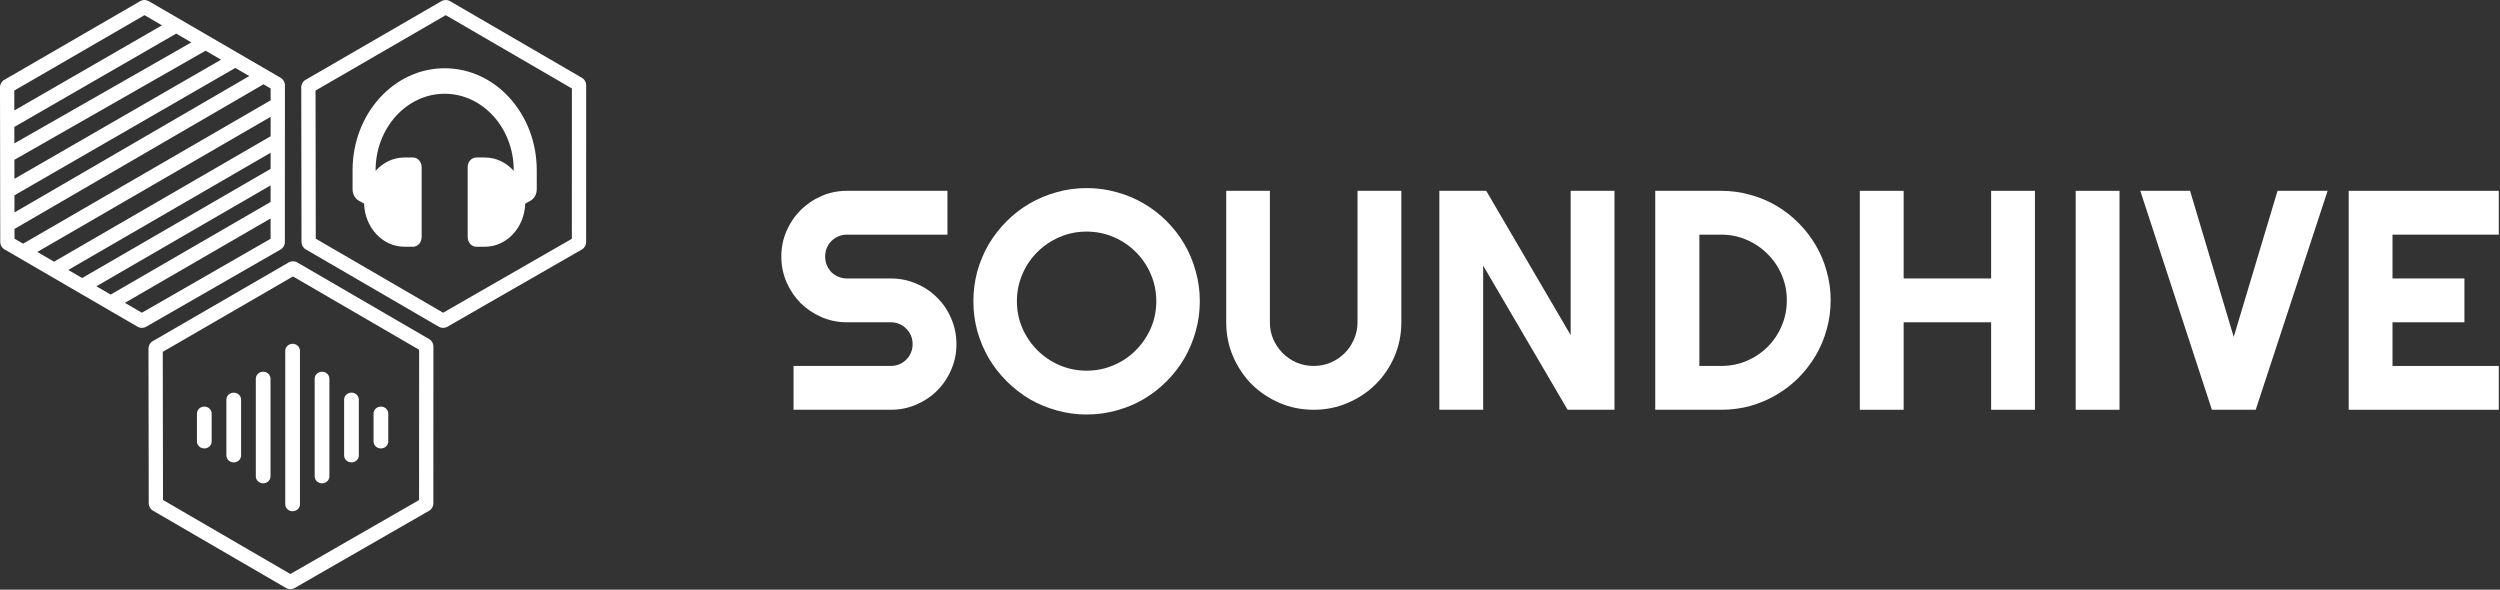<svg width="1751" height="413" viewBox="0 0 1751 413" fill="none" xmlns="http://www.w3.org/2000/svg">
<rect x="0" y="0" width="1751" height="413" fill="#333333" stroke="none"/>
<path fill-rule="evenodd" clip-rule="evenodd" d="M104.216 0.813C102.355 -0.269 100.057 -0.271 98.194 0.808L2.993 55.933C1.138 57.008 -0.003 58.991 7.6738e-06 61.135L0.173 169.499C0.176 171.633 1.313 173.605 3.158 174.677L96.346 228.839C98.201 229.917 100.49 229.923 102.35 228.854L196.507 174.758C198.369 173.689 199.517 171.705 199.518 169.558L199.558 59.681C199.559 57.542 198.421 55.565 196.573 54.491L104.216 0.813ZM10.004 63.43L101.197 10.624L113.446 17.743L10.026 77.373L10.004 63.43ZM10.044 88.905L123.416 23.538L134.013 29.697L10.063 100.429L10.044 88.905ZM10.081 111.932L144.008 35.507L154.829 41.796L10.102 125.252L10.081 111.932ZM10.121 136.785L164.799 47.59L174.581 53.275L10.14 148.79L10.121 136.785ZM10.158 160.344L184.533 59.059L189.557 61.98L189.554 70.26L16.174 170.676L10.169 167.186L10.158 160.344ZM26.133 176.464L189.55 81.818L189.545 95.427L37.859 183.279L26.133 176.464ZM47.818 189.067L189.541 106.986L189.536 118.278L57.547 194.722L47.818 189.067ZM67.506 200.51L189.532 129.837L189.528 141.445L77.508 206.323L67.506 200.51ZM87.467 212.112L189.524 153.003L189.519 167.24L99.373 219.031L87.467 212.112Z" fill="white"/>
<path d="M311.439 47.809C275.793 47.809 246.939 79.755 246.939 119.238V132.63C246.939 134.289 247.356 135.914 248.144 137.324C248.931 138.735 250.057 139.875 251.396 140.616L255.02 142.623C255.527 159.389 267.958 172.809 283.221 172.809H289.268C292.607 172.809 295.314 169.811 295.314 166.113V117.005C295.314 113.307 292.607 110.309 289.268 110.309H283.221C275.324 110.309 268.186 113.902 263.064 119.692V119.238C263.064 89.698 284.765 65.666 311.439 65.666C338.113 65.666 359.814 89.698 359.814 119.238V119.692C354.692 113.902 347.555 110.309 339.658 110.309H333.611C330.272 110.309 327.564 113.307 327.564 117.005V166.113C327.564 169.811 330.272 172.809 333.611 172.809H339.658C354.921 172.809 367.352 159.389 367.859 142.623L371.482 140.616C372.822 139.875 373.948 138.735 374.735 137.325C375.522 135.914 375.939 134.289 375.939 132.63V119.238C375.939 79.762 347.092 47.809 311.439 47.809Z" fill="white"/>
<path fill-rule="evenodd" clip-rule="evenodd" d="M315.216 0.813C313.355 -0.269 311.057 -0.271 309.194 0.808L213.993 55.933C212.138 57.008 210.997 58.991 211 61.135L211.173 169.499C211.176 171.633 212.313 173.605 214.158 174.677L307.346 228.839C309.201 229.917 311.49 229.923 313.35 228.854L407.507 174.758C409.369 173.689 410.517 171.705 410.518 169.558L410.558 59.681C410.558 57.542 409.421 55.565 407.573 54.491L315.216 0.813ZM221.004 63.43L312.197 10.624L400.557 61.98L400.519 167.24L310.373 219.031L221.169 167.186L221.004 63.43Z" fill="white"/>
<path d="M204.939 240.809C206.306 240.809 207.617 241.324 208.584 242.24C209.55 243.156 210.093 244.399 210.093 245.694V353.174C210.093 354.469 209.55 355.712 208.584 356.628C207.617 357.544 206.306 358.059 204.939 358.059C203.573 358.059 202.262 357.544 201.295 356.628C200.329 355.712 199.786 354.469 199.786 353.174V245.694C199.786 244.399 200.329 243.156 201.295 242.24C202.262 241.324 203.573 240.809 204.939 240.809Z" fill="white"/>
<path d="M184.324 260.351C185.691 260.351 187.002 260.865 187.968 261.782C188.935 262.698 189.478 263.94 189.478 265.236V333.632C189.478 334.928 188.935 336.17 187.968 337.086C187.002 338.003 185.691 338.517 184.324 338.517C182.957 338.517 181.646 338.003 180.68 337.086C179.713 336.17 179.17 334.928 179.17 333.632V265.236C179.17 263.94 179.713 262.698 180.68 261.782C181.646 260.865 182.957 260.351 184.324 260.351Z" fill="white"/>
<path d="M225.555 260.351C226.922 260.351 228.233 260.865 229.199 261.782C230.166 262.698 230.709 263.94 230.709 265.236V333.632C230.709 334.928 230.166 336.17 229.199 337.086C228.233 338.003 226.922 338.517 225.555 338.517C224.188 338.517 222.877 338.003 221.91 337.086C220.944 336.17 220.401 334.928 220.401 333.632V265.236C220.401 263.94 220.944 262.698 221.91 261.782C222.877 260.865 224.188 260.351 225.555 260.351Z" fill="white"/>
<path d="M163.709 275.007C165.076 275.007 166.386 275.522 167.353 276.438C168.32 277.354 168.863 278.597 168.863 279.892V318.976C168.863 320.271 168.32 321.514 167.353 322.43C166.386 323.346 165.076 323.861 163.709 323.861C162.342 323.861 161.031 323.346 160.064 322.43C159.098 321.514 158.555 320.271 158.555 318.976V279.892C158.555 278.597 159.098 277.354 160.064 276.438C161.031 275.522 162.342 275.007 163.709 275.007Z" fill="white"/>
<path d="M246.17 275.007C247.537 275.007 248.848 275.522 249.815 276.438C250.781 277.354 251.324 278.597 251.324 279.892V318.976C251.324 320.271 250.781 321.514 249.815 322.43C248.848 323.346 247.537 323.861 246.17 323.861C244.803 323.861 243.492 323.346 242.526 322.43C241.559 321.514 241.016 320.271 241.016 318.976V279.892C241.016 278.597 241.559 277.354 242.526 276.438C243.492 275.522 244.803 275.007 246.17 275.007Z" fill="white"/>
<path d="M143.093 284.778C144.46 284.778 145.771 285.292 146.738 286.209C147.704 287.125 148.247 288.367 148.247 289.663V309.205C148.247 310.5 147.704 311.743 146.738 312.659C145.771 313.576 144.46 314.09 143.093 314.09C141.726 314.09 140.415 313.576 139.449 312.659C138.482 311.743 137.939 310.5 137.939 309.205V289.663C137.939 288.367 138.482 287.125 139.449 286.209C140.415 285.292 141.726 284.778 143.093 284.778Z" fill="white"/>
<path d="M266.786 284.778C268.152 284.778 269.463 285.292 270.43 286.209C271.396 287.125 271.939 288.367 271.939 289.663V309.205C271.939 310.5 271.396 311.743 270.43 312.659C269.463 313.576 268.152 314.09 266.786 314.09C265.419 314.09 264.108 313.576 263.141 312.659C262.175 311.743 261.632 310.5 261.632 309.205V289.663C261.632 288.367 262.175 287.125 263.141 286.209C264.108 285.292 265.419 284.778 266.786 284.778Z" fill="white"/>
<path fill-rule="evenodd" clip-rule="evenodd" d="M208.216 183.813C206.355 182.731 204.057 182.729 202.194 183.808L106.993 238.933C105.138 240.008 103.997 241.991 104 244.135L104.173 352.499C104.176 354.633 105.313 356.605 107.158 357.677L200.346 411.839C202.201 412.917 204.49 412.923 206.35 411.854L300.507 357.758C302.369 356.689 303.517 354.705 303.518 352.558L303.558 242.681C303.558 240.543 302.421 238.565 300.573 237.491L208.216 183.813ZM293.557 244.98L205.197 193.624L114.004 246.43L114.169 350.186L203.373 402.031L293.519 350.24L293.557 244.98Z" fill="white"/>
<path d="M547.24 179.639C547.24 173.294 548.452 167.341 550.875 161.781C553.299 156.22 556.579 151.373 560.713 147.238C564.919 143.032 569.803 139.717 575.363 137.293C580.924 134.869 586.876 133.657 593.221 133.657H663.583V164.347H593.221C591.083 164.347 589.086 164.739 587.233 165.523C585.379 166.308 583.74 167.413 582.314 168.838C580.959 170.193 579.89 171.797 579.106 173.65C578.322 175.504 577.93 177.5 577.93 179.639C577.93 181.777 578.322 183.809 579.106 185.734C579.89 187.587 580.959 189.227 582.314 190.653C583.74 192.007 585.379 193.077 587.233 193.861C589.086 194.645 591.083 195.037 593.221 195.037H623.911C630.256 195.037 636.208 196.249 641.769 198.673C647.401 201.025 652.284 204.305 656.419 208.511C660.625 212.646 663.904 217.529 666.257 223.161C668.681 228.721 669.893 234.674 669.893 241.019C669.893 247.363 668.681 253.316 666.257 258.876C663.904 264.437 660.625 269.32 656.419 273.526C652.284 277.661 647.401 280.94 641.769 283.364C636.208 285.788 630.256 287 623.911 287H555.794V256.31H623.911C626.05 256.31 628.046 255.918 629.899 255.134C631.753 254.35 633.357 253.28 634.711 251.926C636.137 250.5 637.242 248.86 638.026 247.007C638.811 245.153 639.203 243.157 639.203 241.019C639.203 238.88 638.811 236.884 638.026 235.03C637.242 233.177 636.137 231.573 634.711 230.218C633.357 228.792 631.753 227.688 629.899 226.903C628.046 226.119 626.05 225.727 623.911 225.727H593.221C586.876 225.727 580.924 224.515 575.363 222.091C569.803 219.667 564.919 216.388 560.713 212.253C556.579 208.047 553.299 203.164 550.875 197.604C548.452 191.972 547.24 185.983 547.24 179.639Z" fill="white"/>
<path d="M840.345 210.97C840.345 218.242 839.382 225.264 837.458 232.036C835.604 238.737 832.966 245.046 829.544 250.963C826.123 256.809 821.988 262.156 817.14 267.003C812.292 271.851 806.946 276.021 801.1 279.515C795.254 282.937 788.945 285.574 782.173 287.428C775.4 289.353 768.378 290.315 761.107 290.315C753.835 290.315 746.813 289.353 740.041 287.428C733.34 285.574 727.031 282.937 721.114 279.515C715.268 276.021 709.921 271.851 705.074 267.003C700.226 262.156 696.056 256.809 692.562 250.963C689.141 245.046 686.467 238.737 684.542 232.036C682.689 225.264 681.762 218.242 681.762 210.97C681.762 203.699 682.689 196.677 684.542 189.904C686.467 183.132 689.141 176.823 692.562 170.977C696.056 165.131 700.226 159.785 705.074 154.937C709.921 150.089 715.268 145.955 721.114 142.533C727.031 139.111 733.34 136.473 740.041 134.62C746.813 132.695 753.835 131.732 761.107 131.732C768.378 131.732 775.4 132.695 782.173 134.62C788.945 136.473 795.254 139.111 801.1 142.533C806.946 145.955 812.292 150.089 817.14 154.937C821.988 159.785 826.123 165.131 829.544 170.977C832.966 176.823 835.604 183.132 837.458 189.904C839.382 196.677 840.345 203.699 840.345 210.97ZM809.869 210.97C809.869 204.269 808.585 197.96 806.019 192.043C803.453 186.055 799.959 180.886 795.54 176.538C791.191 172.118 786.022 168.625 780.034 166.058C774.117 163.492 767.808 162.208 761.107 162.208C754.334 162.208 747.99 163.492 742.073 166.058C736.156 168.625 730.987 172.118 726.567 176.538C722.147 180.886 718.654 186.055 716.088 192.043C713.521 197.96 712.238 204.269 712.238 210.97C712.238 217.671 713.521 223.98 716.088 229.897C718.654 235.743 722.147 240.876 726.567 245.296C730.987 249.716 736.156 253.209 742.073 255.775C747.99 258.342 754.334 259.625 761.107 259.625C767.808 259.625 774.117 258.342 780.034 255.775C786.022 253.209 791.191 249.716 795.54 245.296C799.959 240.876 803.453 235.743 806.019 229.897C808.585 223.98 809.869 217.671 809.869 210.97Z" fill="white"/>
<path d="M981.497 225.727C981.497 234.21 979.893 242.195 976.685 249.68C973.477 257.094 969.093 263.582 963.532 269.142C957.972 274.631 951.449 278.98 943.963 282.188C936.549 285.396 928.601 287 920.117 287C911.634 287 903.649 285.396 896.164 282.188C888.75 278.98 882.263 274.631 876.702 269.142C871.213 263.582 866.864 257.094 863.656 249.68C860.448 242.195 858.844 234.21 858.844 225.727V133.657H889.427V225.727C889.427 229.933 890.211 233.89 891.78 237.597C893.419 241.304 895.629 244.547 898.41 247.328C901.19 250.108 904.434 252.318 908.141 253.958C911.919 255.526 915.911 256.31 920.117 256.31C924.323 256.31 928.28 255.526 931.987 253.958C935.765 252.318 939.044 250.108 941.825 247.328C944.605 244.547 946.779 241.304 948.348 237.597C949.987 233.89 950.807 229.933 950.807 225.727V133.657H981.497V225.727Z" fill="white"/>
<path d="M1130.78 287H1097.95L1038.81 186.055V287H1008.12V133.657H1040.95L1100.09 234.709V133.657H1130.78V287Z" fill="white"/>
<path d="M1282.19 210.329C1282.19 217.386 1281.27 224.194 1279.41 230.753C1277.63 237.24 1275.07 243.335 1271.71 249.039C1268.36 254.67 1264.37 259.839 1259.74 264.544C1255.1 269.178 1249.94 273.17 1244.23 276.521C1238.53 279.871 1232.4 282.473 1225.84 284.327C1219.35 286.109 1212.58 287 1205.52 287H1159.33V133.657H1205.52C1212.58 133.657 1219.35 134.584 1225.84 136.438C1232.4 138.22 1238.53 140.786 1244.23 144.137C1249.94 147.487 1255.1 151.515 1259.74 156.22C1264.37 160.854 1268.36 166.022 1271.71 171.726C1275.07 177.357 1277.63 183.453 1279.41 190.011C1281.27 196.499 1282.19 203.271 1282.19 210.329ZM1251.5 210.329C1251.5 203.984 1250.29 198.031 1247.87 192.471C1245.52 186.91 1242.24 182.062 1238.03 177.928C1233.9 173.722 1229.01 170.407 1223.38 167.983C1217.82 165.559 1211.87 164.347 1205.52 164.347H1190.23V256.31H1205.52C1211.87 256.31 1217.82 255.134 1223.38 252.781C1229.01 250.357 1233.9 247.078 1238.03 242.943C1242.24 238.737 1245.52 233.854 1247.87 228.293C1250.29 222.662 1251.5 216.673 1251.5 210.329Z" fill="white"/>
<path d="M1333.31 287H1302.62V133.657H1333.31V195.037H1394.58V133.657H1425.27V287H1394.58V225.727H1333.31V287Z" fill="white"/>
<path d="M1484.51 287H1453.82V133.657H1484.51V287Z" fill="white"/>
<path d="M1630.26 133.657L1579.9 287H1549.21L1499.06 133.657H1533.92L1564.5 235.993L1595.19 133.657H1630.26Z" fill="white"/>
<path d="M1750.14 287H1645.02V133.657H1750.14V164.347H1675.71V195.037H1726.08V225.727H1675.71V256.31H1750.14V287Z" fill="white"/>
</svg>
